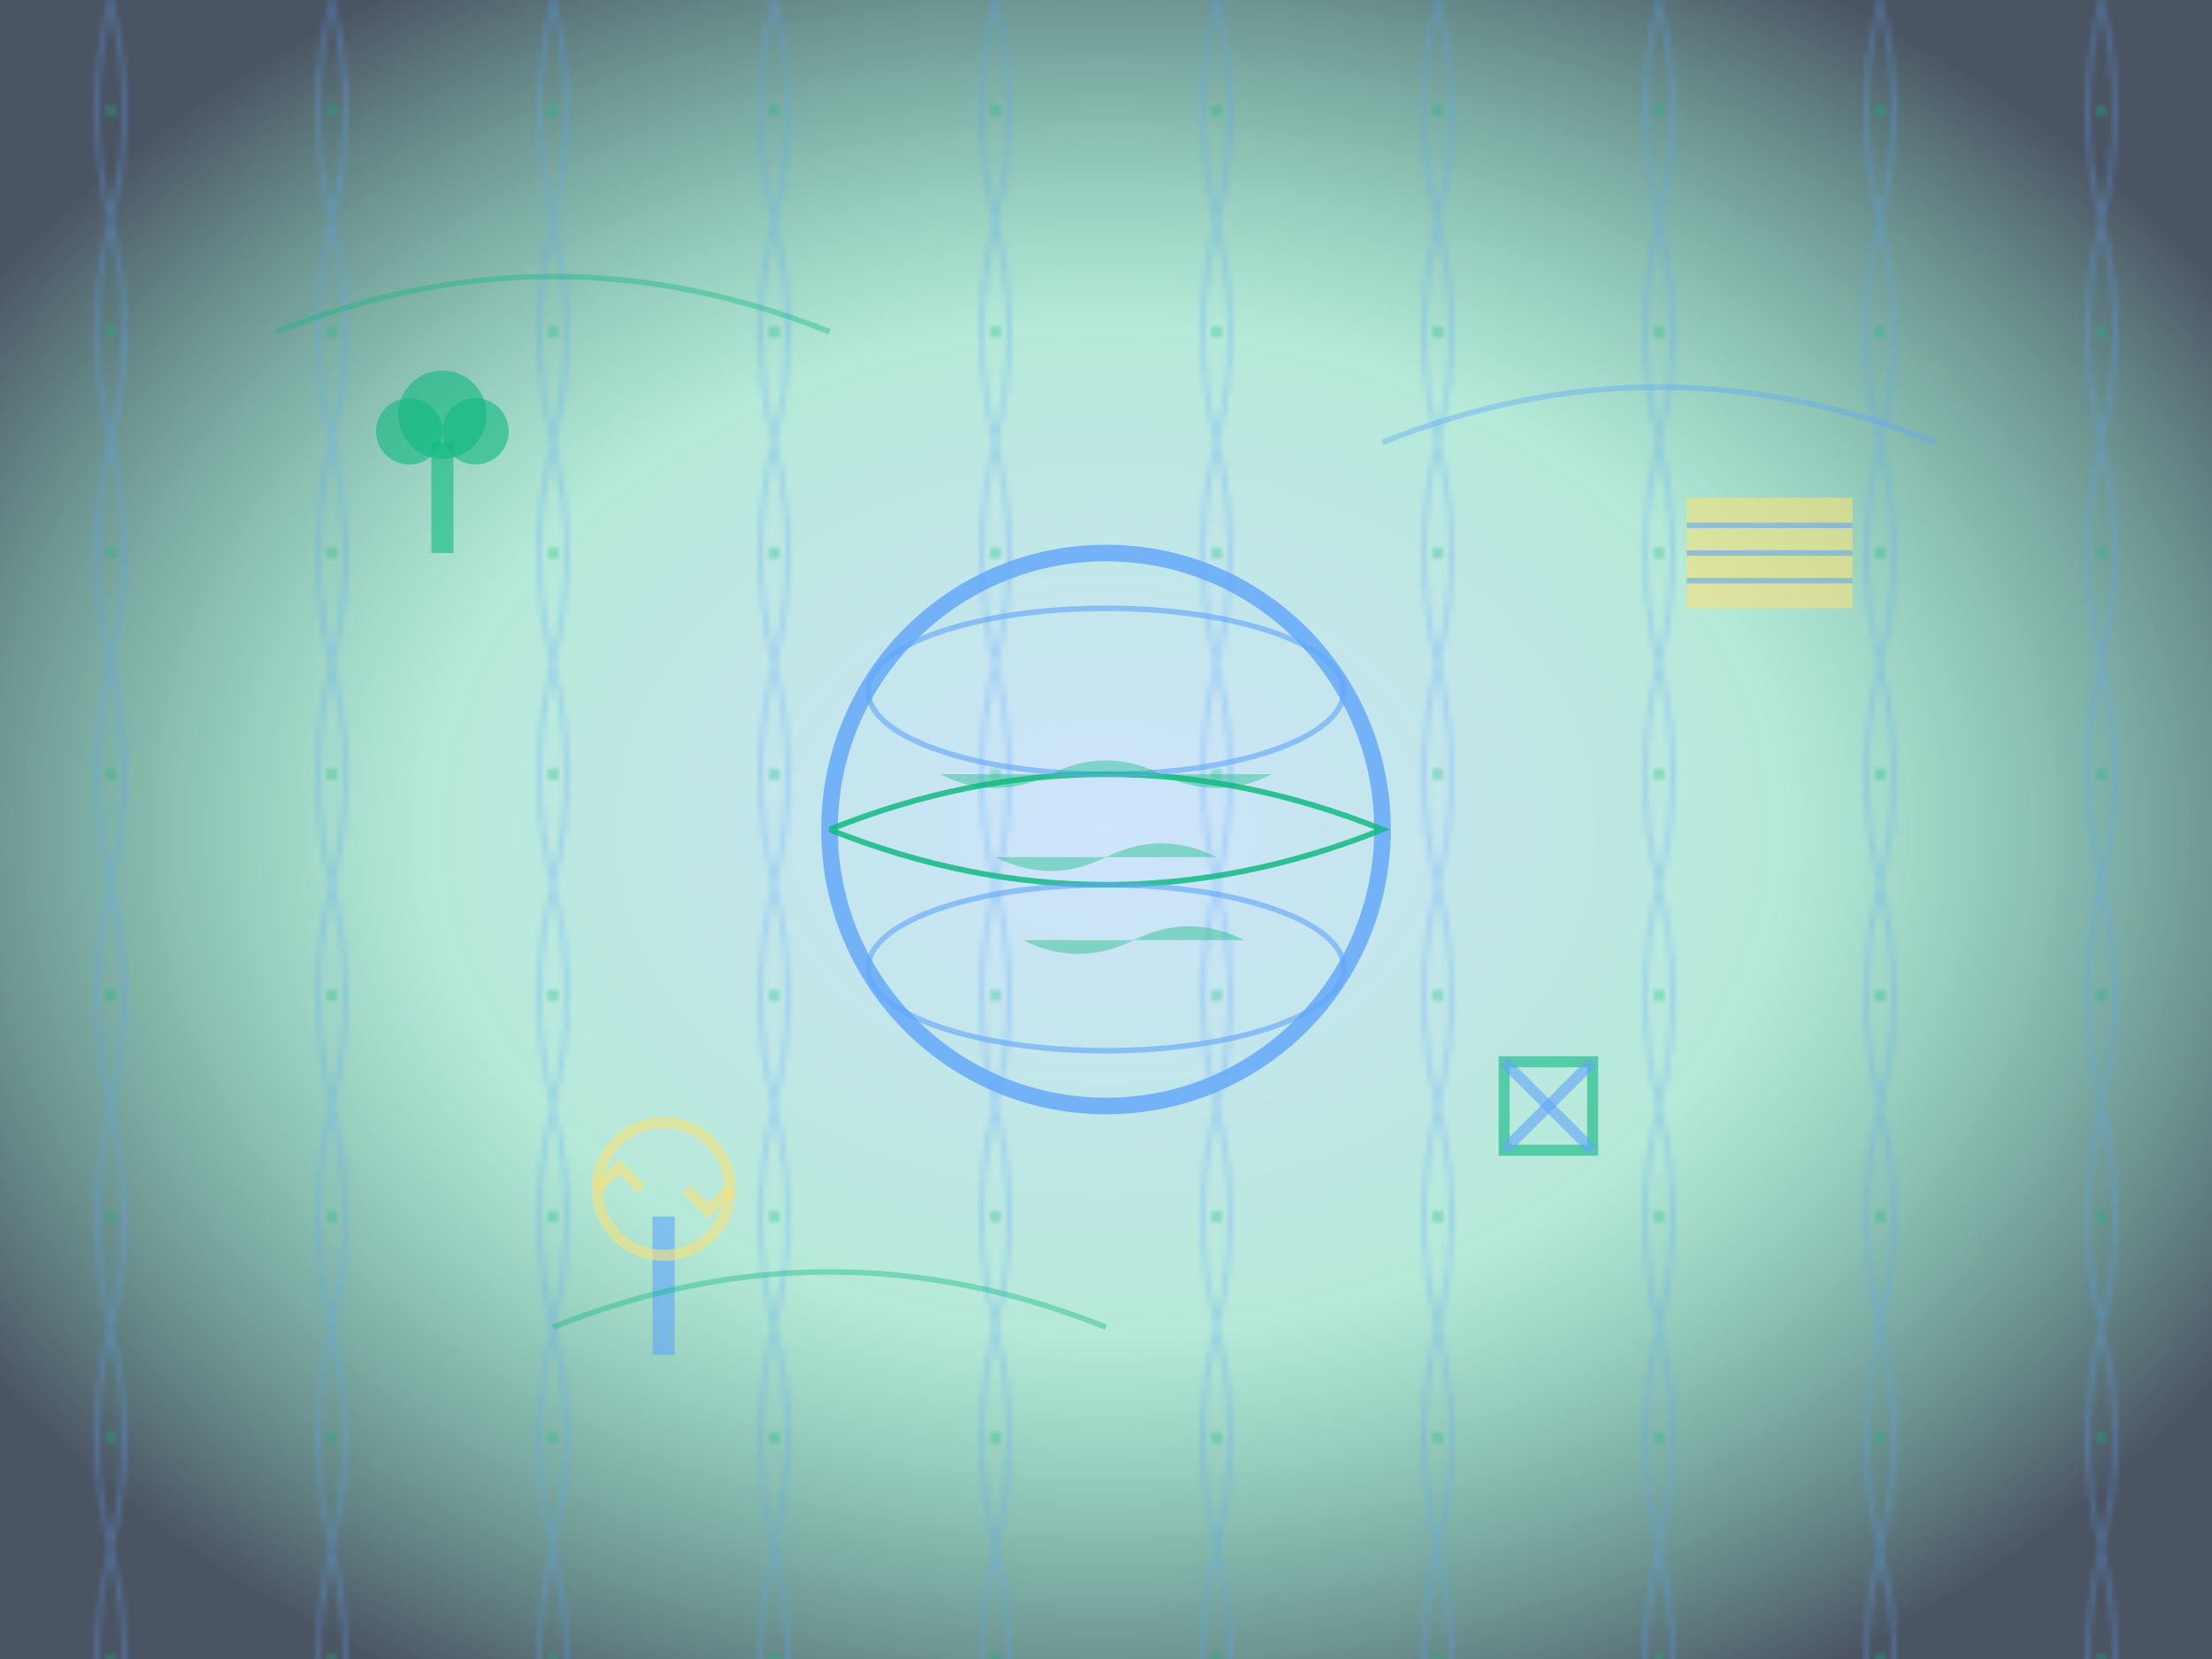 <svg width="400" height="300" viewBox="0 0 400 300" xmlns="http://www.w3.org/2000/svg">
  <defs>
    <radialGradient id="sustainabilityGradient" cx="50%" cy="50%" r="60%">
      <stop offset="0%" style="stop-color:#60a5fa;stop-opacity:0.3" />
      <stop offset="50%" style="stop-color:#10b981;stop-opacity:0.3" />
      <stop offset="100%" style="stop-color:#1e293b;stop-opacity:0.8" />
    </radialGradient>
    <pattern id="ecoPattern" x="0" y="0" width="40" height="40" patternUnits="userSpaceOnUse">
      <circle cx="20" cy="20" r="1" fill="#10b981" opacity="0.4"/>
      <path d="M20,0 Q25,20 20,40 Q15,20 20,0" fill="none" stroke="#60a5fa" stroke-width="1" opacity="0.3"/>
    </pattern>
  </defs>
  
  <!-- Background -->
  <rect width="400" height="300" fill="url(#sustainabilityGradient)"/>
  
  <!-- Eco pattern overlay -->
  <rect width="400" height="300" fill="url(#ecoPattern)"/>
  
  <!-- Central globe -->
  <g transform="translate(200, 150)">
    <!-- Globe outline -->
    <circle cx="0" cy="0" r="50" fill="none" stroke="#60a5fa" stroke-width="3" opacity="0.8"/>
    <!-- Meridians -->
    <path d="M-50,0 Q0,-20 50,0 Q0,20 -50,0" fill="none" stroke="#10b981" stroke-width="1" opacity="0.6"/>
    <path d="M-50,0 Q0,20 50,0 Q0,-20 -50,0" fill="none" stroke="#10b981" stroke-width="1" opacity="0.6"/>
    <!-- Parallels -->
    <ellipse cx="0" cy="-25" rx="43" ry="15" fill="none" stroke="#60a5fa" stroke-width="1" opacity="0.6"/>
    <ellipse cx="0" cy="25" rx="43" ry="15" fill="none" stroke="#60a5fa" stroke-width="1" opacity="0.6"/>
    <!-- Continents -->
    <path d="M-30,-10 Q-20,-5 -10,-10 Q0,-15 10,-10 Q20,-5 30,-10" fill="#10b981" opacity="0.4"/>
    <path d="M-20,5 Q-10,10 0,5 Q10,0 20,5" fill="#10b981" opacity="0.4"/>
    <path d="M-15,20 Q-5,25 5,20 Q15,15 25,20" fill="#10b981" opacity="0.4"/>
  </g>
  
  <!-- Environmental elements -->
  <g transform="translate(80, 80)">
    <!-- Tree -->
    <rect x="-2" y="0" width="4" height="20" fill="#10b981" opacity="0.6"/>
    <circle cx="0" cy="-5" r="8" fill="#10b981" opacity="0.6"/>
    <circle cx="-6" cy="-2" r="6" fill="#10b981" opacity="0.6"/>
    <circle cx="6" cy="-2" r="6" fill="#10b981" opacity="0.6"/>
  </g>
  
  <g transform="translate(320, 100)">
    <!-- Solar panel -->
    <rect x="-15" y="-10" width="30" height="20" fill="#f7e37a" opacity="0.6"/>
    <line x1="-15" y1="0" x2="15" y2="0" stroke="#60a5fa" stroke-width="1" opacity="0.6"/>
    <line x1="-15" y1="-5" x2="15" y2="-5" stroke="#60a5fa" stroke-width="1" opacity="0.6"/>
    <line x1="-15" y1="5" x2="15" y2="5" stroke="#60a5fa" stroke-width="1" opacity="0.6"/>
  </g>
  
  <g transform="translate(120, 220)">
    <!-- Wind turbine -->
    <rect x="-2" y="0" width="4" height="25" fill="#60a5fa" opacity="0.6"/>
    <circle cx="0" cy="-5" r="12" fill="none" stroke="#f7e37a" stroke-width="2" opacity="0.6"/>
    <path d="M-12,-5 L-8,-9 L-4,-5" fill="none" stroke="#f7e37a" stroke-width="2" opacity="0.6"/>
    <path d="M12,-5 L8,-1 L4,-5" fill="none" stroke="#f7e37a" stroke-width="2" opacity="0.6"/>
  </g>
  
  <g transform="translate(280, 200)">
    <!-- Recycle symbol -->
    <path d="M-8,-8 L8,-8 L8,8 L-8,8 Z" fill="none" stroke="#10b981" stroke-width="2" opacity="0.6"/>
    <path d="M-8,-8 L0,0 L8,-8" fill="none" stroke="#60a5fa" stroke-width="2" opacity="0.6"/>
    <path d="M8,8 L0,0 L-8,8" fill="none" stroke="#60a5fa" stroke-width="2" opacity="0.6"/>
  </g>
  
  <!-- Sustainability flow lines -->
  <path d="M50,60 Q100,40 150,60" stroke="#10b981" stroke-width="1" fill="none" opacity="0.4"/>
  <path d="M250,80 Q300,60 350,80" stroke="#60a5fa" stroke-width="1" fill="none" opacity="0.4"/>
  <path d="M100,240 Q150,220 200,240" stroke="#10b981" stroke-width="1" fill="none" opacity="0.4"/>
</svg> 